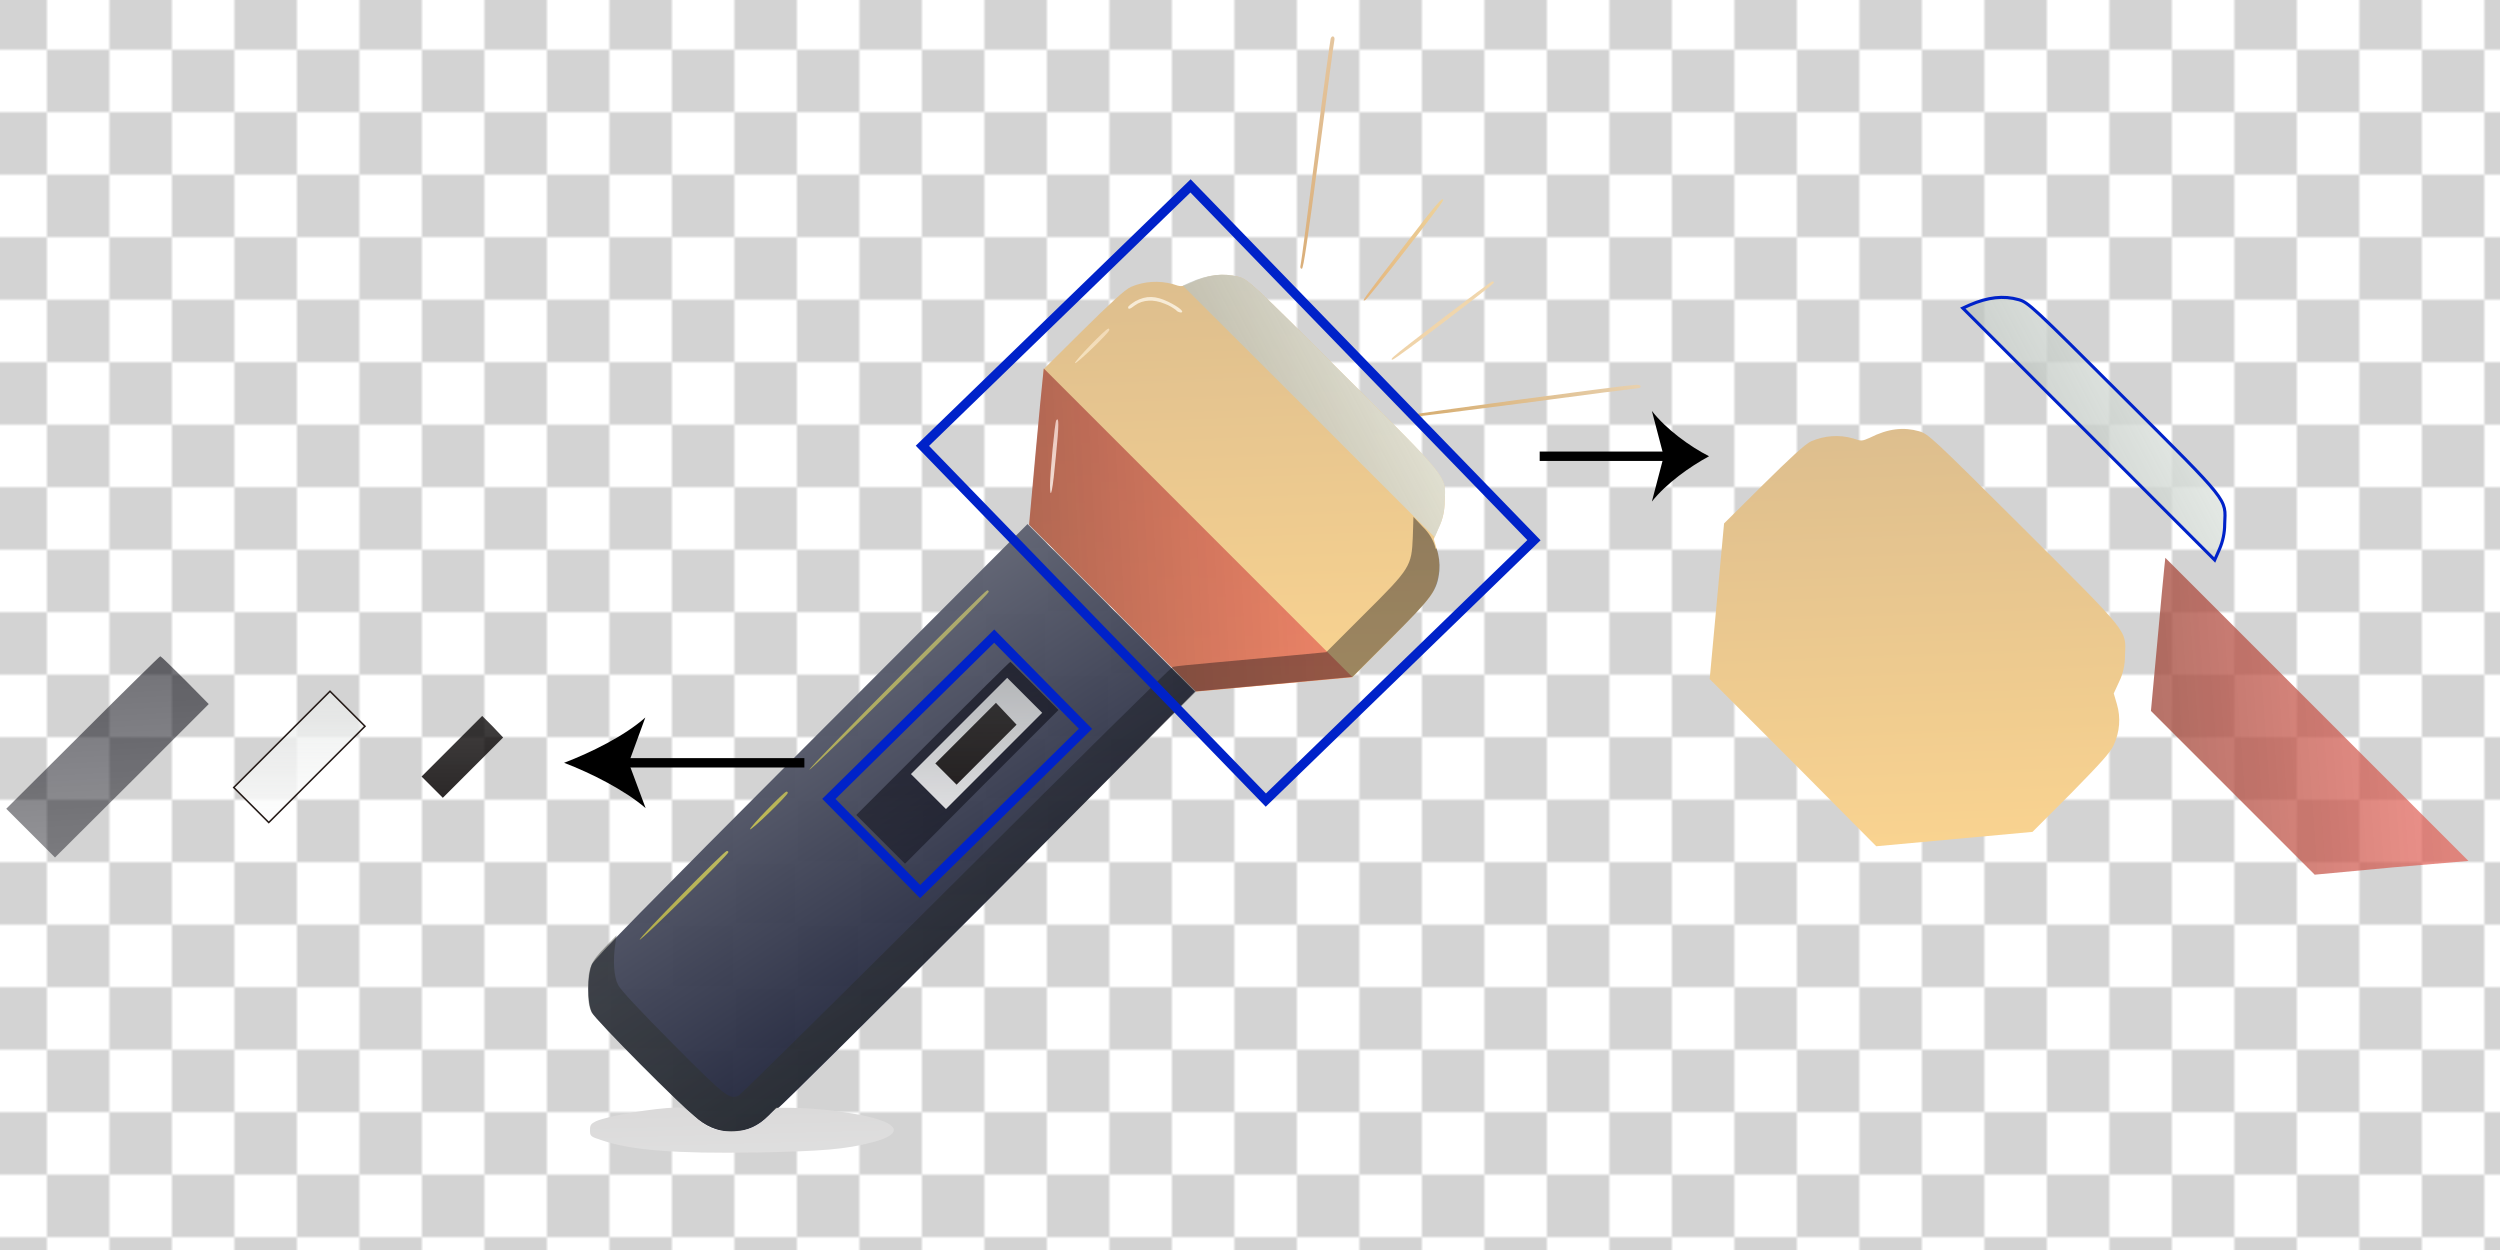 <?xml version="1.0" encoding="utf-8"?>
<!-- Generator: Adobe Illustrator 26.5.0, SVG Export Plug-In . SVG Version: 6.00 Build 0)  -->
<svg version="1.1" id="图层_1" xmlns="http://www.w3.org/2000/svg" xmlns:xlink="http://www.w3.org/1999/xlink" x="0px" y="0px"
	 viewBox="0 0 800 400" style="enable-background:new 0 0 800 400;" xml:space="preserve">
<style type="text/css">
	.st0{fill:none;}
	.st1{fill:#D3D3D3;}
	.st2{fill:url(#SVGID_00000177479764182589932610000006563355933179031736_);}
	.st3{fill:url(#fc97d573-f87a-4376-a283-8247d207c373_00000048473354803259239920000004637599741996167597_);}
	.st4{fill:url(#a0b8eb71-8224-4891-979a-20aa551ba833_00000050625341917953344690000001539433451169472669_);}
	.st5{fill:url(#efaada39-b035-46dc-8748-274b2c2100e7_00000084505857224129621300000007710593911990751144_);}
	.st6{fill:url(#b9051d89-e04e-4ab8-a970-e5cc54858e08_00000122001362683880892780000005367845147900802479_);}
	.st7{fill:url(#b3563bf4-0396-488d-92e9-e9f5de28cbdc_00000101811376968429899810000005462948897450508173_);}
	.st8{fill:url(#f6e86afb-7417-46a2-8546-8530d6caf9d7_00000058573800944070798620000005798904072756338869_);}
	.st9{fill:url(#aae8db4c-2836-40ad-a1df-87e28db918a8_00000028293032255573479050000006378707349928155780_);}
	.st10{fill:url(#acaf36ce-72c5-43b5-a7ac-98d8c1b1f9f7_00000160876953991595320750000007842877563623143852_);}
	.st11{fill:url(#fa1b1d95-f5ea-4ec9-be17-9b31ac7ad46e_00000135679098328485652190000009972400882295699073_);}
	.st12{fill:url(#f5b156e2-2da9-49c0-8675-9036e4e06292_00000069372745584564143330000001700571582275685264_);}
	.st13{fill:url(#b936ee8c-f761-47ea-9147-76d37f3ff9cf_00000067935488232155072820000007226553384063678855_);}
	.st14{fill:url(#a3bc26d6-d15b-4157-a78b-b374518e4333_00000129207910079494920340000003170518952679921853_);}
	.st15{fill:url(#a3493c8a-fcb1-4dd6-9d00-0afa4b682929_00000173140613638030046490000000899694683106312378_);}
	.st16{fill:url(#b6de586b-d378-4767-a8c5-e914817ccf23_00000150802117752941263250000016689493884155643799_);}
	.st17{fill:url(#b495dfe4-d2b1-4b92-8dcb-2bdcf596a10e_00000163779737538515699670000011328688869321533115_);}
	.st18{fill:url(#a24f5ccd-4782-49cc-aa60-732e39d00241_00000036224870957398043690000008523742137791721371_);}
	.st19{fill:url(#f825ab99-5df5-4246-ab0d-67d64c7f5233_00000086655263307978724270000008395746659778675596_);}
	.st20{fill:url(#e8f980da-af74-4379-9bd7-575cb7a5162b_00000026844433603381118650000014098912631639117468_);}
	.st21{fill:url(#fc29a71a-1730-47c8-a410-f842385b5420_00000039105638985960123200000014529906165918794160_);}
	.st22{fill:url(#a264be62-1651-49e3-9ddf-2bc61bf2000f_00000050648192646381590640000001954556711835299717_);}
	.st23{fill:url(#af1778b4-ed29-4643-afa9-6255e7349810_00000104689910514274133820000005111793896875164044_);}
	.st24{fill:url(#e42f6fc9-cd49-4ff0-99fd-f25f909b7c11_00000103244810155499364720000006775496416268215712_);}
	
		.st25{fill:url(#ff428dbe-fd2b-4f99-85ef-65fc0578ab45_00000061445024811673434690000006518156175598012802_);stroke:#231815;stroke-width:0.5;stroke-miterlimit:10;}
	.st26{fill:url(#e72cdec7-35b2-4bdc-ab17-7f21ec075ea0_00000013873352717178973160000014895909804730619035_);}
	
		.st27{fill:url(#acaf36ce-72c5-43b5-a7ac-98d8c1b1f9f7_00000106145370176033941550000015376481639338804127_);stroke:#0022C9;stroke-miterlimit:10;}
	.st28{fill:none;stroke:#0022C9;stroke-width:3;stroke-miterlimit:9.999;}
	.st29{fill:none;stroke:#000000;stroke-width:3;stroke-miterlimit:10;}
	.st30{fill:none;stroke:#0022C9;stroke-width:3;stroke-miterlimit:10;}
</style>
<pattern  y="400" width="40" height="40" patternUnits="userSpaceOnUse" id="SVGID_1_" viewBox="0 -40 40 40" style="overflow:visible;">
	<g>
		<rect y="-40" class="st0" width="40" height="40"/>
		<g>
			<rect y="-40" class="st0" width="40" height="40"/>
			<rect y="-40" class="st0" width="40" height="40"/>
			<rect y="-20" class="st1" width="20" height="20"/>
			<rect x="20" y="-40" class="st1" width="20" height="20"/>
		</g>
	</g>
</pattern>
<pattern  id="SVGID_00000083051080732010240870000000266285002468006055_" xlink:href="#SVGID_1_" patternTransform="matrix(1 0 0 -1 95 -16864)">
</pattern>
<rect style="fill:url(#SVGID_00000083051080732010240870000000266285002468006055_);" width="800" height="400"/>
<g id="b33ad0ca-970f-434b-86ef-feed451e4e23">
	
		<linearGradient id="fc97d573-f87a-4376-a283-8247d207c373_00000142886210365355954440000009009228557932846745_" gradientUnits="userSpaceOnUse" x1="-1059.196" y1="596.852" x2="-1058.637" y2="594.249" gradientTransform="matrix(19.46 0 0 -133.05 21028.148 79288.188)">
		<stop  offset="0" style="stop-color:#FFFFFC"/>
		<stop  offset="1" style="stop-color:#BF741A"/>
	</linearGradient>
	
		<path id="fc97d573-f87a-4376-a283-8247d207c373" style="fill:url(#fc97d573-f87a-4376-a283-8247d207c373_00000142886210365355954440000009009228557932846745_);" d="
		M427,12.9c-0.2,0.7-2.4,17.4-5,37.2c-3.5,26.2-4.9,35.9-5.4,35.9s-0.6-0.5-0.4-1.2s2.3-17.1,4.8-36.5c2.4-19.4,4.7-35.6,4.8-35.9
		C426.2,11.1,427.3,11.6,427,12.9"/>
	
		<linearGradient id="a0b8eb71-8224-4891-979a-20aa551ba833_00000163786565182116593650000011530093655960657550_" gradientUnits="userSpaceOnUse" x1="-1092.104" y1="589.902" x2="-1092.663" y2="589.241" gradientTransform="matrix(45.54 0 0 -57.93 50195.633 34234.781)">
		<stop  offset="0" style="stop-color:#EED39C"/>
		<stop  offset="1" style="stop-color:#E3B37A"/>
	</linearGradient>
	
		<path id="a0b8eb71-8224-4891-979a-20aa551ba833" style="fill:url(#a0b8eb71-8224-4891-979a-20aa551ba833_00000163786565182116593650000011530093655960657550_);" d="
		M461.8,64.1c0,0.8-24.2,31.8-25,32c-1,0.2-1.5,0.9,13.2-18.3C459.5,65.4,461.9,62.6,461.8,64.1"/>
	
		<linearGradient id="efaada39-b035-46dc-8748-274b2c2100e7_00000020367097054194900650000012186520038338607781_" gradientUnits="userSpaceOnUse" x1="-1111.704" y1="597.815" x2="-1111.724" y2="598.375" gradientTransform="matrix(238.31 0 0 -238.65 265328.031 142887.891)">
		<stop  offset="0" style="stop-color:#F9D390"/>
		<stop  offset="1" style="stop-color:#DDBE8E"/>
	</linearGradient>
	
		<path id="efaada39-b035-46dc-8748-274b2c2100e7" style="fill:url(#efaada39-b035-46dc-8748-274b2c2100e7_00000020367097054194900650000012186520038338607781_);" d="
		M396.4,88.6c2.9,0.8,4.2,1.9,33.4,31.1c34.5,34.4,32.8,32.4,32.5,40.7c0,2.9-0.6,5.8-1.9,8.4l-1.6,3.7l1,3.4c1.3,4.4,0.9,8.9-1,13
		c-1.1,2.4-3.9,5.5-13.7,15.5l-12.3,12.3l-25,2.3l-25,2.3l-26.7-26.7l-26.7-26.7l2.3-24.9l2.3-24.9l12.6-12.5
		c8.3-8.2,13.4-13,15.3-13.8c4.2-1.8,8.9-2.1,13.4-0.9c2.6,0.9,2.8,0.9,5.3-0.2C386.5,87.8,391.4,87.3,396.4,88.6"/>
	
		<linearGradient id="b9051d89-e04e-4ab8-a970-e5cc54858e08_00000147184225230216123650000005295856876881708692_" gradientUnits="userSpaceOnUse" x1="-1097.64" y1="586.602" x2="-1098.199" y2="587.019" gradientTransform="matrix(58.6 0 0 -45 64799.559 26509)">
		<stop  offset="0" style="stop-color:#F5E2B9"/>
		<stop  offset="1" style="stop-color:#EBC89D"/>
	</linearGradient>
	
		<path id="b9051d89-e04e-4ab8-a970-e5cc54858e08" style="fill:url(#b9051d89-e04e-4ab8-a970-e5cc54858e08_00000147184225230216123650000005295856876881708692_);" d="
		M478.1,90.4c0,0.6-31.6,24.7-32.5,24.7c-0.5,0-0.3-0.4,0.4-1c1.9-1.9,31.1-24.1,31.6-24.1C477.7,90,478,90.2,478.1,90.4
		C478,90.4,478,90.4,478.1,90.4"/>
	
		<linearGradient id="b3563bf4-0396-488d-92e9-e9f5de28cbdc_00000021840329172706191190000014909819682413315509_" gradientUnits="userSpaceOnUse" x1="-1107.326" y1="568.457" x2="-1109.594" y2="567.898" gradientTransform="matrix(133 0 0 -18.44 147914 10605.41)">
		<stop  offset="0" style="stop-color:#FFFFFE"/>
		<stop  offset="1" style="stop-color:#C07F21"/>
	</linearGradient>
	
		<path id="b3563bf4-0396-488d-92e9-e9f5de28cbdc" style="fill:url(#b3563bf4-0396-488d-92e9-e9f5de28cbdc_00000021840329172706191190000014909819682413315509_);" d="
		M525,123.6c0,0.3-0.3,0.6-0.6,0.6c-0.4,0-17,2.1-37,4.8c-20,2.6-36.5,4.7-36.6,4.5c-0.2-0.2-0.2-0.4,0-0.6l0,0
		c0.4-0.4,68.9-9.6,72.1-9.7C524.1,123,525,123.2,525,123.6"/>
	
		<linearGradient id="f6e86afb-7417-46a2-8546-8530d6caf9d7_00000167377107157078252420000009158588832409322673_" gradientUnits="userSpaceOnUse" x1="-1113.162" y1="599.37" x2="-1112.796" y2="598.811" gradientTransform="matrix(347.61 0 0 -347.79 387164.25 208623.594)">
		<stop  offset="0" style="stop-color:#828590;stop-opacity:0.99"/>
		<stop  offset="1" style="stop-color:#050A24;stop-opacity:0.99"/>
	</linearGradient>
	
		<path id="f6e86afb-7417-46a2-8546-8530d6caf9d7" style="fill:url(#f6e86afb-7417-46a2-8546-8530d6caf9d7_00000167377107157078252420000009158588832409322673_);" d="
		M316.2,288c-36.6,36.6-66.8,66.5-67.1,66.5c-1.1,0.6-2.1,1.5-3.1,2.5c-6.3,6.4-15.3,6.9-22.5,1.3c-5.5-4.3-32.8-31.8-34.1-34.3
		c-1.6-3.3-1.5-11.8,0-15.4c0.9-1.9,16.4-17.7,70.3-71.7l69.1-69.2l26.8,26.8l26.8,26.8L316.2,288"/>
	
		<linearGradient id="aae8db4c-2836-40ad-a1df-87e28db918a8_00000161618359833074795670000000233945961744588674_" gradientUnits="userSpaceOnUse" x1="-1109.169" y1="584.279" x2="-1109.271" y2="584.838" gradientTransform="matrix(174.03 0 0 -25.83 193276.016 15462.01)">
		<stop  offset="0" style="stop-color:#DFDFDF"/>
		<stop  offset="1" style="stop-color:#DBDADA"/>
	</linearGradient>
	
		<path id="aae8db4c-2836-40ad-a1df-87e28db918a8" style="fill:url(#aae8db4c-2836-40ad-a1df-87e28db918a8_00000161618359833074795670000000233945961744588674_);" d="
		M222.1,357.1c4.2,3.8,7,5,12.1,4.9c5.1-0.1,8.1-1.3,11.8-5l2.4-2.5h4.6c7.5,0.1,14.9,0.9,22.4,2.3c12.6,2.5,14.1,6,3.9,8.7
		c-8.7,2.3-16.2,2.9-37.5,3.3c-25.8,0.4-39.8-0.7-49.2-3.9c-3.7-1.2-3.8-1.3-3.8-3.3c0-1.6,0.3-2,1.9-2.8c3.8-1.7,18.2-4.2,25.9-4.4
		C219.1,354.5,219.5,354.8,222.1,357.1"/>
</g>
<linearGradient id="acaf36ce-72c5-43b5-a7ac-98d8c1b1f9f7_00000178175648558866377210000009525102489645602176_" gradientUnits="userSpaceOnUse" x1="-1108.746" y1="596.677" x2="-1109.305" y2="596.382" gradientTransform="matrix(150.09 0 0 -150.26 166874.469 89765.07)">
	<stop  offset="0" style="stop-color:#EEF4EF;stop-opacity:0.85"/>
	<stop  offset="1" style="stop-color:#A7AEA9;stop-opacity:0.7"/>
</linearGradient>
<path id="acaf36ce-72c5-43b5-a7ac-98d8c1b1f9f7" style="fill:url(#acaf36ce-72c5-43b5-a7ac-98d8c1b1f9f7_00000178175648558866377210000009525102489645602176_);" d="
	M396.4,88.6c2.9,0.8,4.2,1.9,33.4,31.1c34.5,34.4,32.9,32.4,32.5,40.7c0,2.8-0.6,5.6-1.7,8.1l-1.5,3.4l-40.3-40.3l-40.3-40.2l2.2-1
	C386.5,87.8,391.6,87.3,396.4,88.6"/>
<linearGradient id="fa1b1d95-f5ea-4ec9-be17-9b31ac7ad46e_00000008853781860693784290000002875485469395203215_" gradientUnits="userSpaceOnUse" x1="-1078.647" y1="531.023" x2="-1078.647" y2="531.583" gradientTransform="matrix(30.68 0 0 -8.96 33462.559 4857.75)">
	<stop  offset="0" style="stop-color:#FEF8EA;stop-opacity:0.8"/>
	<stop  offset="1" style="stop-color:#FDF5E6;stop-opacity:0.79"/>
</linearGradient>
<path id="fa1b1d95-f5ea-4ec9-be17-9b31ac7ad46e" style="fill:url(#fa1b1d95-f5ea-4ec9-be17-9b31ac7ad46e_00000008853781860693784290000002875485469395203215_);" d="
	M373.9,96.6c3.5,1.7,5.4,3.4,3.9,3.4c-0.6-0.1-1.1-0.3-1.5-0.8c-1.1-0.8-2.2-1.5-3.6-2c-3.5-1.5-7-1.3-9.5,0.5
	c-1.7,1.3-2.2,1.4-2.2,0.6c0-0.3,1-1.1,2.3-1.9C366.8,94.5,369.8,94.6,373.9,96.6"/>
<linearGradient id="f5b156e2-2da9-49c0-8675-9036e4e06292_00000119092987417059832600000017201287697909458305_" gradientUnits="userSpaceOnUse" x1="-1056.705" y1="569.252" x2="-1056.705" y2="569.812" gradientTransform="matrix(19.69 0 0 -19.69 21156.041 11323.87)">
	<stop  offset="0" style="stop-color:#F9E9CA;stop-opacity:0.81"/>
	<stop  offset="1" style="stop-color:#F7E1C2;stop-opacity:0.77"/>
</linearGradient>
<path id="f5b156e2-2da9-49c0-8675-9036e4e06292" style="fill:url(#f5b156e2-2da9-49c0-8675-9036e4e06292_00000119092987417059832600000017201287697909458305_);" d="
	M355,105.6c0,0.8-10.6,11-11,10.6c-0.4-0.4,9.8-11,10.6-11C354.8,105,355,105.3,355,105.6C355,105.5,355,105.5,355,105.6"/>
<linearGradient id="b936ee8c-f761-47ea-9147-76d37f3ff9cf_00000011016376005589634870000010801032557050745780_" gradientUnits="userSpaceOnUse" x1="-1109.999" y1="597.472" x2="-1110.558" y2="597.442" gradientTransform="matrix(185.26 0 0 -185.08 206071.172 110745.688)">
	<stop  offset="0" style="stop-color:#E95D52;stop-opacity:0.66"/>
	<stop  offset="1" style="stop-color:#A35044;stop-opacity:0.81"/>
</linearGradient>
<path id="b936ee8c-f761-47ea-9147-76d37f3ff9cf" style="fill:url(#b936ee8c-f761-47ea-9147-76d37f3ff9cf_00000011016376005589634870000010801032557050745780_);" d="
	M407.7,219l-25,2.3l-26.7-26.7l-26.7-26.7l2-22.1c1.1-12.1,2.2-23.4,2.4-25l0.3-2.9l49.4,49.4l49.4,49.4L407.7,219"/>
<linearGradient id="a3bc26d6-d15b-4157-a78b-b374518e4333_00000156557373366128141910000004828260815180311467_" gradientUnits="userSpaceOnUse" x1="-1104.487" y1="595.105" x2="-1104.63" y2="595.665" gradientTransform="matrix(102.67 0 0 -102.67 113692.719 61346.262)">
	<stop  offset="0" style="stop-color:#C8C350;stop-opacity:0.82"/>
	<stop  offset="1" style="stop-color:#C7C376;stop-opacity:0.73"/>
</linearGradient>
<path id="a3bc26d6-d15b-4157-a78b-b374518e4333" style="fill:url(#a3bc26d6-d15b-4157-a78b-b374518e4333_00000156557373366128141910000004828260815180311467_);" d="
	M316.4,189.4c0,0.8-57,57.4-57.4,56.9s56.1-57.4,56.9-57.4C316.2,188.9,316.4,189.1,316.4,189.4L316.4,189.4"/>
<linearGradient id="a3493c8a-fcb1-4dd6-9d00-0afa4b682929_00000086674633084076804150000018306030602895277701_" gradientUnits="userSpaceOnUse" x1="-1106.041" y1="595.856" x2="-1106.072" y2="596.415" gradientTransform="matrix(116 0 0 -115.48 128608.984 69086.68)">
	<stop  offset="0" style="stop-color:#04050E;stop-opacity:0.42"/>
	<stop  offset="1" style="stop-color:#04040D;stop-opacity:0.56"/>
</linearGradient>
<path id="a3493c8a-fcb1-4dd6-9d00-0afa4b682929" style="fill:url(#a3493c8a-fcb1-4dd6-9d00-0afa4b682929_00000086674633084076804150000018306030602895277701_);" d="
	M331.1,219.5l7.6,7.7l-24.6,24.6l-24.5,24.6l-7.8-7.8l-7.8-7.8l24.5-24.5c13.4-13.4,24.6-24.5,24.8-24.5S326.9,215.4,331.1,219.5"/>
<linearGradient id="b6de586b-d378-4767-a8c5-e914817ccf23_00000144313200792008248030000017506623477754281130_" gradientUnits="userSpaceOnUse" x1="-1058.459" y1="577.518" x2="-1058.459" y2="578.077" gradientTransform="matrix(21.69 0 0 -21.69 23204.051 12789.6)">
	<stop  offset="0" style="stop-color:#D8D251;stop-opacity:0.81"/>
	<stop  offset="1" style="stop-color:#D0CB57;stop-opacity:0.77"/>
</linearGradient>
<path id="b6de586b-d378-4767-a8c5-e914817ccf23" style="fill:url(#b6de586b-d378-4767-a8c5-e914817ccf23_00000144313200792008248030000017506623477754281130_);" d="
	M252.1,253.7c0,0.8-11.7,12.1-12.1,11.7c-0.4-0.4,10.9-12.1,11.7-12.1C251.9,253.3,252.1,253.5,252.1,253.7L252.1,253.7"/>
<linearGradient id="b495dfe4-d2b1-4b92-8dcb-2bdcf596a10e_00000175294441305692042670000000415143948672036742_" gradientUnits="userSpaceOnUse" x1="-1090.931" y1="591.373" x2="-1091.491" y2="590.966" gradientTransform="matrix(50.68 0 0 -50.68 55522.891 30245.76)">
	<stop  offset="0" style="stop-color:#D7D25F;stop-opacity:0.8"/>
	<stop  offset="1" style="stop-color:#CDC648;stop-opacity:0.8"/>
</linearGradient>
<path id="b495dfe4-d2b1-4b92-8dcb-2bdcf596a10e" style="fill:url(#b495dfe4-d2b1-4b92-8dcb-2bdcf596a10e_00000175294441305692042670000000415143948672036742_);" d="
	M233.1,272.7c0,0.8-28,28.4-28.4,28c-0.4-0.4,27-28.4,27.9-28.4C232.9,272.3,233.1,272.5,233.1,272.7L233.1,272.7"/>
<g id="fb34efbb-96c9-402d-819e-116e1566a4c8">
	
		<linearGradient id="a24f5ccd-4782-49cc-aa60-732e39d00241_00000005966144794708601720000005170912727007995040_" gradientUnits="userSpaceOnUse" x1="-865.037" y1="586.452" x2="-865.037" y2="587.012" gradientTransform="matrix(4.72 0 0 -42.26 4420.3 24942.18)">
		<stop  offset="0" style="stop-color:#FFF8F2;stop-opacity:0.82"/>
		<stop  offset="1" style="stop-color:#FCE5DF;stop-opacity:0.76"/>
	</linearGradient>
	
		<path id="a24f5ccd-4782-49cc-aa60-732e39d00241" style="fill:url(#a24f5ccd-4782-49cc-aa60-732e39d00241_00000005966144794708601720000005170912727007995040_);" d="
		M337.9,145.8c-1,11-1.8,15-1.9,9.6c0-3.8,1.5-20.1,2-20.9C338.9,133.2,338.9,136,337.9,145.8"/>
	
		<linearGradient id="f825ab99-5df5-4246-ab0d-67d64c7f5233_00000076569552766535968890000011621638325296192403_" gradientUnits="userSpaceOnUse" x1="-1114.041" y1="598.835" x2="-1114.041" y2="599.394" gradientTransform="matrix(486.79 0 0 -352.17 542628.438 211249.797)">
		<stop  offset="0" style="stop-color:#313526;stop-opacity:0.38"/>
		<stop  offset="1" style="stop-color:#04040F;stop-opacity:0.4"/>
	</linearGradient>
	
		<path id="f825ab99-5df5-4246-ab0d-67d64c7f5233" style="fill:url(#f825ab99-5df5-4246-ab0d-67d64c7f5233_00000076569552766535968890000011621638325296192403_);" d="
		M459.7,175.5c0.8,2.3,1.1,4.8,0.9,7.2c-0.7,6.3-2.1,8.2-15.5,21.6l-12.3,12.3l-25,2.3l-25,2.3l-66.6,66.6
		c-36.6,36.6-66.9,66.6-67.2,66.6c-1.1,0.6-2.1,1.5-3.1,2.5c-6.3,6.4-15.3,6.9-22.5,1.3c-5.5-4.3-32.8-31.8-34.1-34.3
		c-0.9-1.8-1.1-3.5-1.1-7.6c0-6.6,0.8-8.5,5.6-13.4l3.5-3.6l-0.4,2.8c-0.8,5.2-0.5,10.4,0.9,13.1c0.8,1.6,6.7,7.9,17.6,18.9
		c17.1,17.2,18.1,17.9,21.1,16.4c0.7-0.4,32-31.3,69.5-68.7s68.7-68.2,69.3-68.4c0.6-0.2,6.6-0.8,13.4-1.4c6.8-0.6,17.6-1.6,24-2.2
		l11.7-1.1l12.2-12.2c14.8-14.7,15.1-15.3,15.5-24.7l0.2-6.4l2.9,3.1c2,1.9,3.6,4.4,4.2,7.1"/>
	
		<linearGradient id="e8f980da-af74-4379-9bd7-575cb7a5162b_00000119075995694849543620000015840363574493993146_" gradientUnits="userSpaceOnUse" x1="-1100.407" y1="593.424" x2="-1100.407" y2="593.983" gradientTransform="matrix(74.97 0 0 -75 82810 44767.211)">
		<stop  offset="0" style="stop-color:#FFFFFF;stop-opacity:0.85"/>
		<stop  offset="1" style="stop-color:#E9EBEA;stop-opacity:0.74"/>
	</linearGradient>
	
		<path id="e8f980da-af74-4379-9bd7-575cb7a5162b" style="fill:url(#e8f980da-af74-4379-9bd7-575cb7a5162b_00000119075995694849543620000015840363574493993146_);" d="
		M318.1,243.5l-15.4,15.4l-5.6-5.6l-5.6-5.6l15.4-15.4l15.4-15.4l5.6,5.6l5.6,5.6L318.1,243.5"/>
</g>
<g id="bea5f691-2ef3-425f-8dcd-e7740b07cd2b">
	
		<linearGradient id="fc29a71a-1730-47c8-a410-f842385b5420_00000011716509808119037260000016378131195433444531_" gradientUnits="userSpaceOnUse" x1="-1090.558" y1="589.877" x2="-1090.558" y2="589.318" gradientTransform="matrix(46.51 0 0 -46.72 51034.188 27785.211)">
		<stop  offset="0" style="stop-color:#070404;stop-opacity:0.77"/>
		<stop  offset="1" style="stop-color:#040000;stop-opacity:0.85"/>
	</linearGradient>
	
		<path id="fc29a71a-1730-47c8-a410-f842385b5420" style="fill:url(#fc29a71a-1730-47c8-a410-f842385b5420_00000011716509808119037260000016378131195433444531_);" d="
		M315.8,241.4l-9.7,9.7l-3.4-3.4l-3.4-3.4l9.7-9.7l9.7-9.7l3.3,3.5l3.3,3.5L315.8,241.4"/>
</g>
<linearGradient id="a264be62-1651-49e3-9ddf-2bc61bf2000f_00000173864570889767430720000002475022677319240839_" gradientUnits="userSpaceOnUse" x1="-1110.79" y1="597.605" x2="-1110.811" y2="598.164" gradientTransform="matrix(238.31 0 0 -238.65 265328.031 142887.891)">
	<stop  offset="0" style="stop-color:#F9D390"/>
	<stop  offset="1" style="stop-color:#DDBE8E"/>
</linearGradient>
<path id="a264be62-1651-49e3-9ddf-2bc61bf2000f" style="fill:url(#a264be62-1651-49e3-9ddf-2bc61bf2000f_00000173864570889767430720000002475022677319240839_);" d="
	M614.1,138c2.9,0.8,4.1,1.9,33.4,31.1c34.5,34.4,32.8,32.4,32.5,40.7c0,2.9-0.6,5.8-1.9,8.4l-1.7,3.7l1,3.4c1.3,4.4,0.9,8.9-1,13.1
	c-1.1,2.4-3.9,5.5-13.7,15.5l-12.3,12.3l-25,2.3l-25,2.3l-26.6-26.8l-26.7-26.7l2.3-24.9l2.3-24.9l12.6-12.5
	c8.3-8.2,13.4-13,15.3-13.8c4.2-1.8,8.9-2.2,13.4-0.9c2.6,0.9,2.8,0.9,5.3-0.2C604.2,137.1,609.2,136.6,614.1,138"/>
<linearGradient id="af1778b4-ed29-4643-afa9-6255e7349810_00000003814496527341616130000000498550911067518908_" gradientUnits="userSpaceOnUse" x1="-1108.073" y1="597.157" x2="-1108.622" y2="597.117" gradientTransform="matrix(185.26 0 0 -185.08 206071.172 110745.688)">
	<stop  offset="0" style="stop-color:#E95D52;stop-opacity:0.66"/>
	<stop  offset="1" style="stop-color:#A35044;stop-opacity:0.81"/>
</linearGradient>
<path id="af1778b4-ed29-4643-afa9-6255e7349810" style="fill:url(#af1778b4-ed29-4643-afa9-6255e7349810_00000003814496527341616130000000498550911067518908_);" d="
	M765.3,277.6l-24.6,2.3l-26.2-26.2l-26.2-26.2l2-21.6c1.1-11.9,2.1-23,2.3-24.5l0.3-2.9l48.5,48.5l48.5,48.5L765.3,277.6"/>
<linearGradient id="e42f6fc9-cd49-4ff0-99fd-f25f909b7c11_00000035526448876308821670000017684155779183578511_" gradientUnits="userSpaceOnUse" x1="-1108.388" y1="595.874" x2="-1108.419" y2="596.433" gradientTransform="matrix(116 0.12 0.12 -115.48 128537.797 69220.656)">
	<stop  offset="0" style="stop-color:#04050E;stop-opacity:0.42"/>
	<stop  offset="1" style="stop-color:#04040D;stop-opacity:0.56"/>
</linearGradient>
<path id="e42f6fc9-cd49-4ff0-99fd-f25f909b7c11" style="fill:url(#e42f6fc9-cd49-4ff0-99fd-f25f909b7c11_00000035526448876308821670000017684155779183578511_);" d="
	M59.2,217.6l7.6,7.7l-24.6,24.6l-24.6,24.5l-7.8-7.8L2,258.8l24.5-24.4C39.9,221,51.1,210,51.3,210C51.5,210,55,213.4,59.2,217.6"/>
<linearGradient id="ff428dbe-fd2b-4f99-85ef-65fc0578ab45_00000062193550535160530530000016096586815607169956_" gradientUnits="userSpaceOnUse" x1="-1103.313" y1="593.385" x2="-1103.313" y2="593.943" gradientTransform="matrix(74.97 8.000000e-02 8.000000e-02 -75 82763.703 44856.543)">
	<stop  offset="0" style="stop-color:#FFFFFF;stop-opacity:0.85"/>
	<stop  offset="1" style="stop-color:#E9EBEA;stop-opacity:0.74"/>
</linearGradient>
<path id="ff428dbe-fd2b-4f99-85ef-65fc0578ab45" style="fill:url(#ff428dbe-fd2b-4f99-85ef-65fc0578ab45_00000062193550535160530530000016096586815607169956_);stroke:#231815;stroke-width:0.5;stroke-miterlimit:10;" d="
	M101.4,247.8l-15.4,15.4l-5.6-5.6l-5.6-5.6l15.4-15.4l15.4-15.4l5.6,5.6l5.6,5.6L101.4,247.8"/>
<linearGradient id="e72cdec7-35b2-4bdc-ab17-7f21ec075ea0_00000176006172865302616410000007043822190793749891_" gradientUnits="userSpaceOnUse" x1="-1094.092" y1="589.786" x2="-1094.092" y2="589.227" gradientTransform="matrix(46.51 0 0 -46.72 51034.188 27785.211)">
	<stop  offset="0" style="stop-color:#070404;stop-opacity:0.77"/>
	<stop  offset="1" style="stop-color:#040000;stop-opacity:0.85"/>
</linearGradient>
<path id="e72cdec7-35b2-4bdc-ab17-7f21ec075ea0" style="fill:url(#e72cdec7-35b2-4bdc-ab17-7f21ec075ea0_00000176006172865302616410000007043822190793749891_);" d="
	M151.4,245.6l-9.7,9.7l-3.4-3.4l-3.4-3.4l9.7-9.7l9.7-9.7l3.4,3.4l3.3,3.5L151.4,245.6"/>
<linearGradient id="acaf36ce-72c5-43b5-a7ac-98d8c1b1f9f7_00000021805331462337007030000015578849211405642129_" gradientUnits="userSpaceOnUse" x1="-1107.083" y1="596.629" x2="-1107.642" y2="596.333" gradientTransform="matrix(150.09 0 0 -150.26 166874.469 89765.07)">
	<stop  offset="0" style="stop-color:#EEF4EF;stop-opacity:0.85"/>
	<stop  offset="1" style="stop-color:#A7AEA9;stop-opacity:0.7"/>
</linearGradient>
<path id="acaf36ce-72c5-43b5-a7ac-98d8c1b1f9f7_00000111172367254007116640000002811299385940923062_" style="fill:url(#acaf36ce-72c5-43b5-a7ac-98d8c1b1f9f7_00000021805331462337007030000015578849211405642129_);stroke:#0022C9;stroke-miterlimit:10;" d="
	M646,95.9c2.9,0.8,4.2,1.9,33.4,31.1c34.5,34.4,32.8,32.4,32.5,40.7c0,2.8-0.6,5.6-1.7,8.1l-1.5,3.4l-40.3-40.3l-40.3-40.3l2.2-1
	C636.1,95.1,641.1,94.5,646,95.9"/>
<rect x="269" y="223.7" transform="matrix(0.713 -0.702 0.702 0.713 -83.594 284.987)" class="st28" width="74.2" height="41.6"/>
<g>
	<line class="st29" x1="257.4" y1="244.1" x2="198.9" y2="244.1"/>
	<path d="M180.5,244.1c8.6-3.3,19.4-8.6,26-14.5l-5.3,14.5l5.4,14.5C200,252.9,189.2,247.4,180.5,244.1z"/>
</g>
<rect x="333.3" y="78.9" transform="matrix(0.718 -0.696 0.696 0.718 0.943 317.985)" class="st30" width="119.5" height="157.9"/>
<g>
	<line class="st29" x1="492.7" y1="146" x2="533.9" y2="146"/>
	<path d="M546.9,146c-6.1,3.3-13.6,8.6-18.3,14.5l3.8-14.5l-3.8-14.5C533.2,137.4,540.8,142.9,546.9,146z"/>
</g>
</svg>
